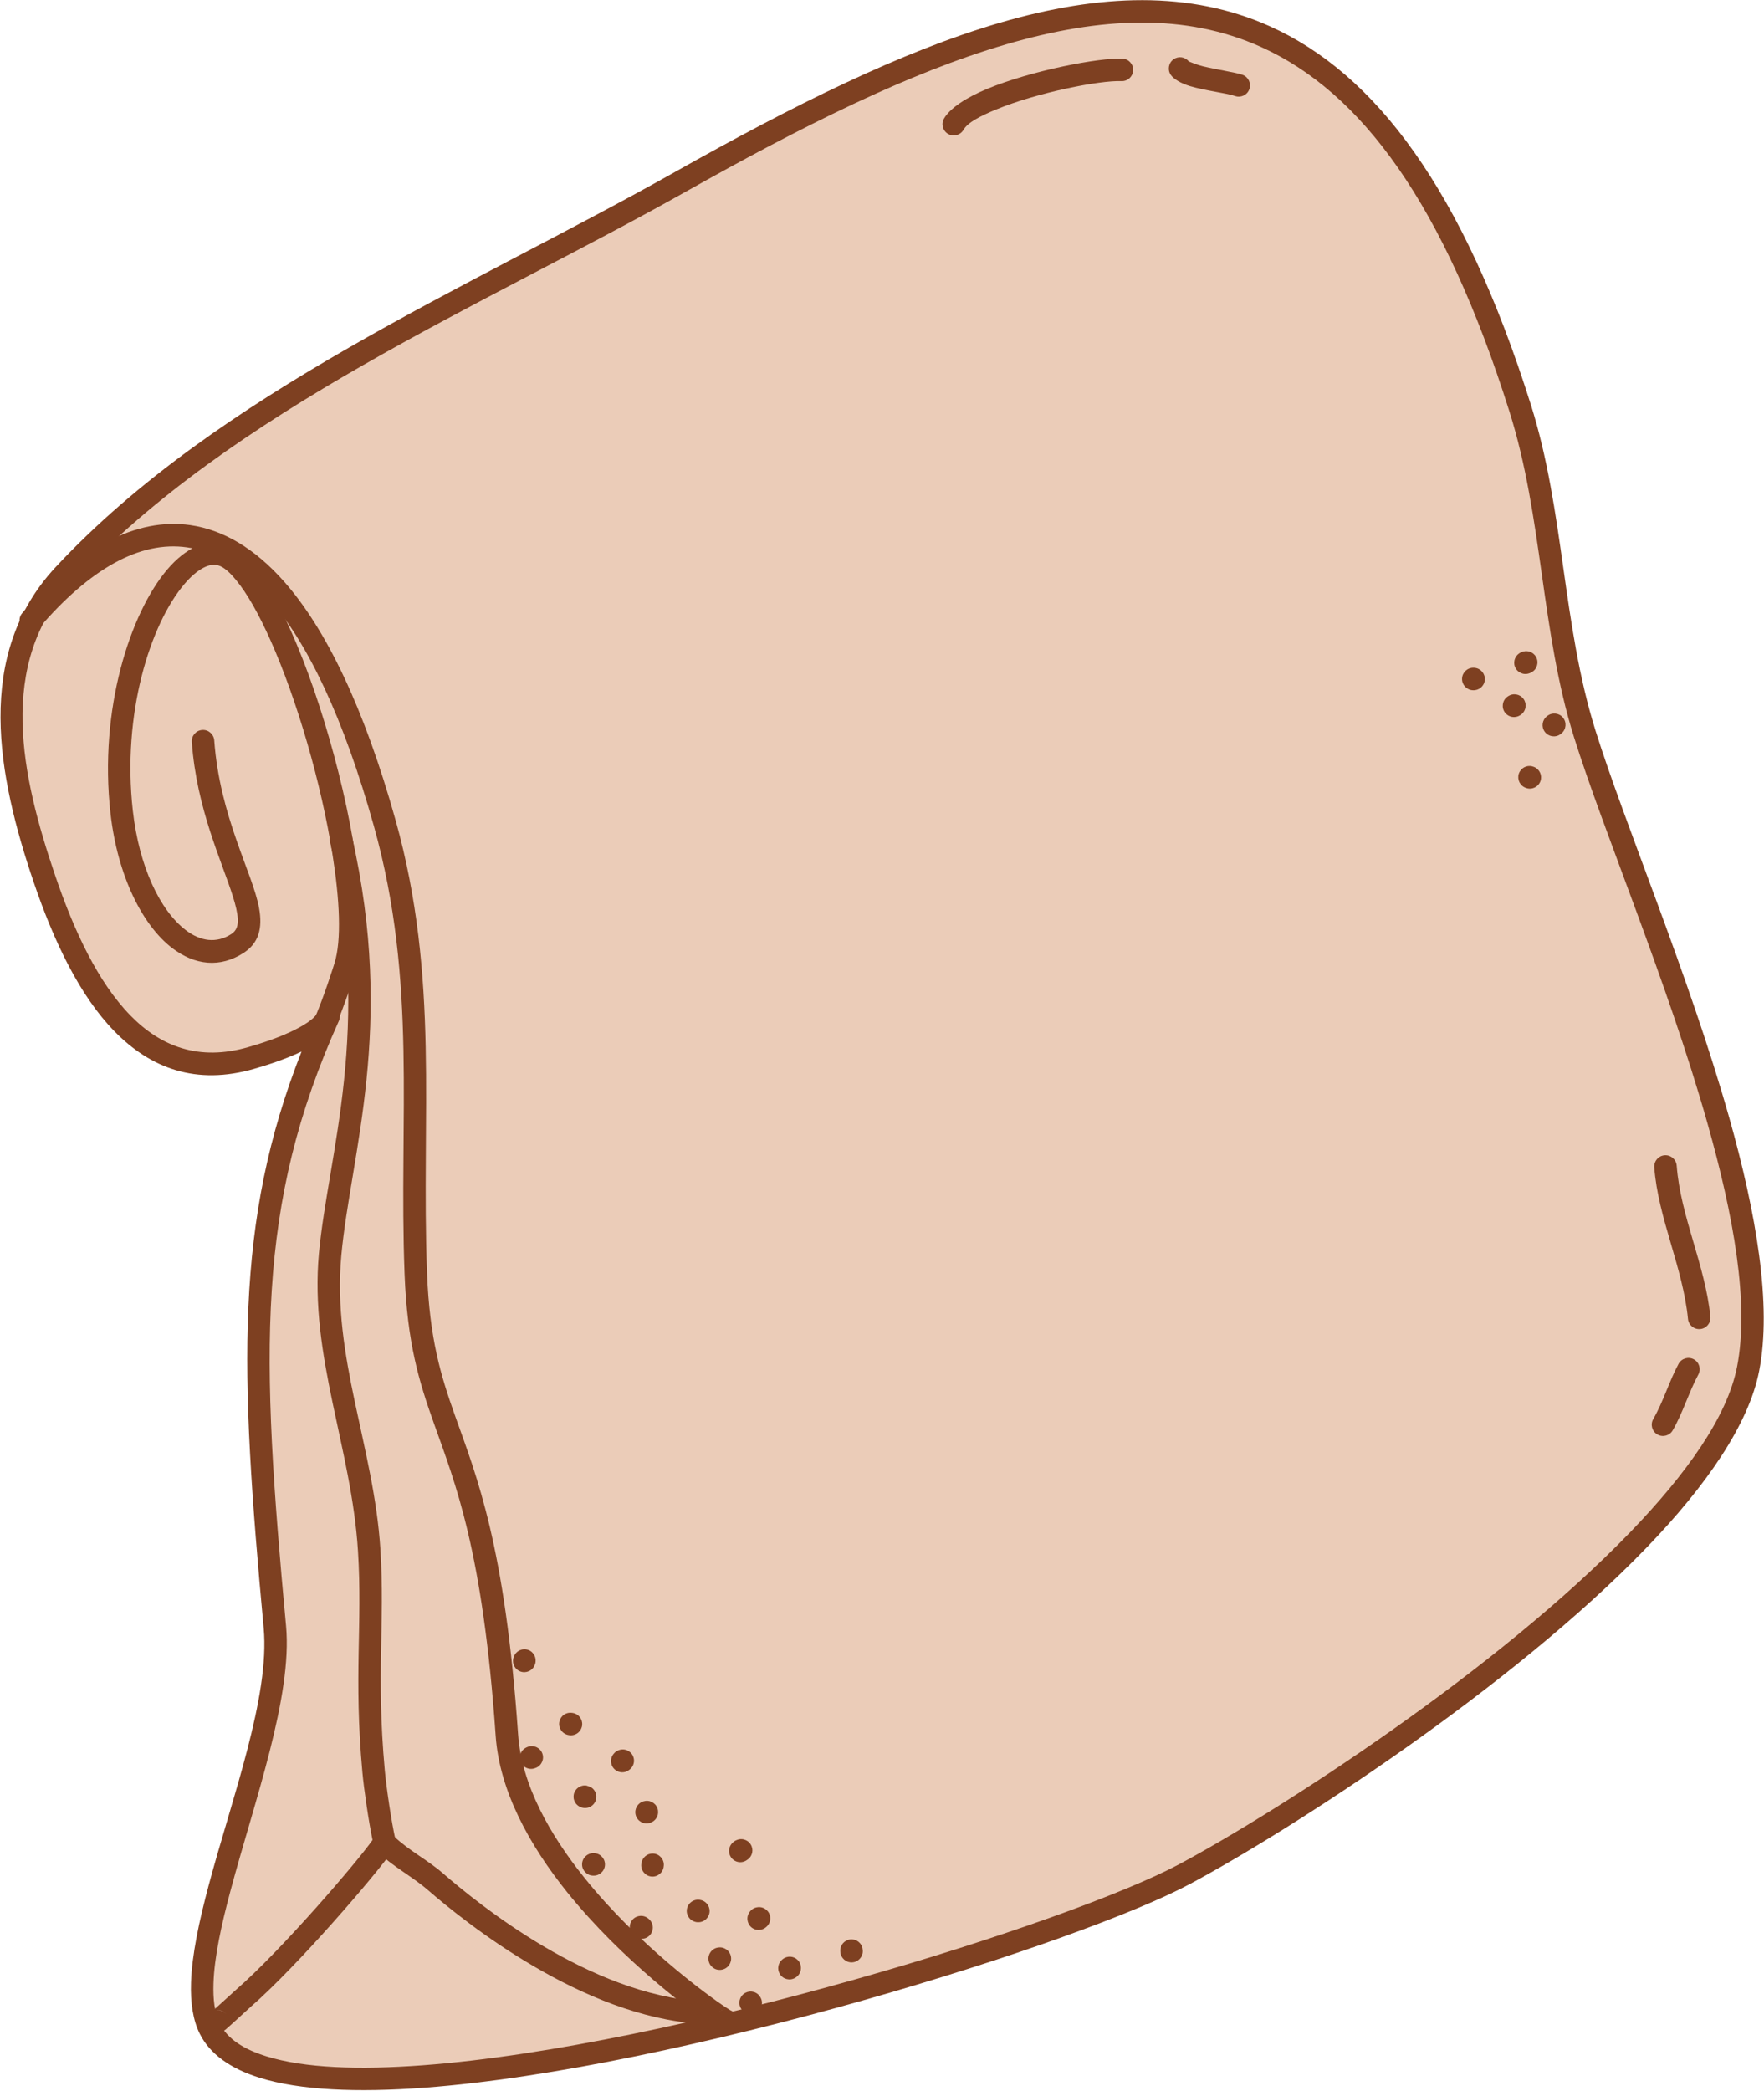 <?xml version="1.0" encoding="UTF-8" standalone="no"?><!DOCTYPE svg PUBLIC "-//W3C//DTD SVG 1.1//EN" "http://www.w3.org/Graphics/SVG/1.1/DTD/svg11.dtd"><svg width="100%" height="100%" viewBox="0 0 2615 3099" version="1.1" xmlns="http://www.w3.org/2000/svg" xmlns:xlink="http://www.w3.org/1999/xlink" xml:space="preserve" xmlns:serif="http://www.serif.com/" style="fill-rule:evenodd;clip-rule:evenodd;stroke-linejoin:round;stroke-miterlimit:2;"><g id="Bag"><path d="M487.254,1506.14c-15.569,31.583 -84.909,53.348 -114.921,62.008c-159.052,45.899 -248.433,-94.956 -306.363,-265.222c-51.844,-152.378 -88.052,-325.78 28.769,-451.067c240.296,-257.709 610.609,-411.65 913.689,-582.237c580.392,-326.668 997.899,-448.739 1245.14,335.487c49.756,157.821 46.306,324.774 95.616,482.35c72.26,230.92 289.195,701.895 242.246,941.583c-50.118,255.863 -621.812,634.407 -835.16,748.66c-230.462,123.416 -1336.14,449.413 -1445.32,229.166c-55.525,-112.009 112.448,-423.477 96.502,-595.34c-37.923,-408.737 -44.909,-628.262 79.798,-905.388Z" style="fill:#ebccb8;"/><path d="M447,1558.63c-99.732,253.131 -91.671,471.477 -56.139,854.442c9.426,101.601 -47.095,252.569 -81.434,381.046c-14.31,53.539 -24.916,103.327 -26.286,144.506c-0.996,29.915 2.943,55.605 12.88,75.651c14.86,29.976 45.363,51.897 89.104,65.498c59.36,18.457 144.362,22.082 243.847,14.675c379.265,-28.239 972.892,-215.146 1135.17,-302.049c150.27,-80.473 477.179,-291.306 677.121,-498.836c87.822,-91.155 151.021,-182.155 166.526,-261.312c19.171,-97.87 -4.158,-233.588 -44.495,-376.217c-59.318,-209.741 -154.811,-434.89 -198.2,-573.548c-49.313,-157.587 -45.867,-324.551 -95.627,-482.384c-100.902,-320.048 -231.012,-491.178 -387.021,-561.152c-118.072,-52.959 -251.64,-48.611 -400.514,-5.135c-145.643,42.532 -306.303,122.58 -481.677,221.288c-304.503,171.387 -676.281,326.477 -917.705,585.395c-121.198,129.981 -86.144,309.714 -32.358,467.801c29.841,87.706 68.141,167.643 119.104,219.937c53.748,55.152 121.252,80.866 207.659,55.931c16.631,-4.8 44.83,-13.514 70.046,-25.537Zm55.452,-45.646c3.731,-8.29 0.13,-18.04 -8.093,-21.916c-8.223,-3.875 -18.035,-0.446 -22.054,7.708c-4.977,10.096 -17.437,18.209 -31.403,25.626c-25.108,13.334 -55.943,22.761 -73.19,27.738c-72.644,20.964 -129.357,-0.801 -174.545,-47.168c-47.973,-49.226 -83.329,-124.849 -111.419,-207.409c-49.902,-146.673 -87.267,-313.737 25.181,-434.333c239.168,-256.5 608.016,-409.292 909.674,-579.078c172.861,-97.294 331.116,-176.418 474.672,-218.34c140.325,-40.979 266.236,-46.366 377.528,3.552c149.811,67.194 271.979,233.427 368.872,540.761c49.753,157.81 46.299,324.751 95.606,482.316c43.323,138.447 138.708,363.242 197.937,572.665c38.693,136.814 62.248,266.857 43.859,360.738c-14.566,74.361 -75.319,158.96 -157.82,244.592c-197.477,204.971 -520.435,413.098 -668.852,492.578c-160.37,85.881 -747.1,270.285 -1121.91,298.193c-94.421,7.03 -175.136,4.254 -231.475,-13.264c-33.397,-10.385 -57.79,-25.586 -69.135,-48.473c-7.832,-15.797 -10.216,-36.161 -9.432,-59.737c1.301,-39.055 11.603,-86.23 25.175,-137.008c35.365,-132.314 92.13,-288.097 82.422,-392.732c-37.57,-404.928 -45.144,-622.465 78.4,-897.009Z" style="fill:#7e4021;"/><path d="M848.24,2538.82c-8.505,-1.406 -16.798,3.97 -18.881,12.482c-2.186,8.935 3.294,17.964 12.229,20.15c2.43,0.595 4.642,0.791 7.139,0.44c9.11,-1.28 15.466,-9.714 14.186,-18.823c-1.082,-7.702 -7.279,-13.436 -14.673,-14.249Z" style="fill:#7e4021;"/><path d="M862.009,2679.01c6.157,2.08 13.238,0.434 17.818,-4.732c6.102,-6.883 5.468,-17.425 -1.415,-23.528c-2.585,-2.291 -8.603,-4.018 -9.067,-4.148c-8.882,-1.32 -17.265,4.675 -18.843,13.573c-1.484,8.374 3.575,16.407 11.507,18.835Zm7.336,-32.408l0.478,0.072c-0.169,-0.03 -0.506,-0.081 -0.506,-0.081l0.028,0.009Z" style="fill:#7e4021;"/><path d="M950.881,2761.89l-0.165,1.104c-1.022,9.142 5.57,17.393 14.712,18.415c9.142,1.022 17.393,-5.57 18.415,-14.712c-0.038,0.343 -0.158,1.05 -0.158,1.05c0,0 0.35,-2.163 0.385,-3.2c0.306,-9.193 -6.909,-16.906 -16.103,-17.212c-8.671,-0.289 -16.025,6.113 -17.086,14.555Z" style="fill:#7e4021;"/><path d="M932.055,2623.91c0.522,-0.31 0.977,-0.646 1.426,-1.047c5.859,-4.576 8.118,-12.704 4.997,-19.823c-3.694,-8.425 -13.532,-12.266 -21.956,-8.572c-3.268,1.432 -4.576,2.375 -6.91,5.2c-5.858,7.092 -4.856,17.606 2.236,23.464c5.919,4.889 14.22,5 20.207,0.778Zm1.426,-1.047c0.579,-0.515 1.148,-1.14 1.831,-1.967c-0.799,0.968 -1.684,1.822 -2.639,2.556c-0.854,0.593 -1.779,1.111 -2.767,1.544c0.863,-0.378 1.55,-0.716 2.149,-1.086l0.201,-0.138l0.417,-0.32l0.171,-0.114l0.637,-0.475Z" style="fill:#7e4021;"/><path d="M953.541,2670.11c-8.506,2.629 -13.485,11.549 -11.164,20.223c2.377,8.886 11.521,14.17 20.407,11.793l0.292,-0.087c8.24,-2.1 13.679,-10.183 12.325,-18.747c-1.437,-9.085 -9.981,-15.295 -19.066,-13.858c-0.913,0.144 -2.526,0.599 -2.794,0.676Zm-0,0l0.629,-0.185c-0.23,0.061 -0.668,0.196 -0.668,0.196l0.039,-0.011Z" style="fill:#7e4021;"/><path d="M1107.19,2757.01c6.854,-4.036 10.02,-12.542 7.116,-20.233c-3.249,-8.606 -12.874,-12.955 -21.479,-9.706c-3.501,1.321 -5.487,2.676 -7.894,5.405c-6.085,6.899 -5.424,17.439 1.474,23.524c5.951,5.25 14.614,5.479 20.783,1.01Zm-0.788,0.437c-0.577,0.304 -1.178,0.573 -1.802,0.809c0.677,-0.256 1.268,-0.518 1.802,-0.809Zm1.141,-0.696c0.831,-0.588 1.569,-1.296 2.388,-2.225c-0.735,0.833 -1.535,1.576 -2.388,2.225Z" style="fill:#7e4021;"/><path d="M1037.51,2815.97c-0.51,-0.093 -0.901,-0.135 -1.187,-0.151c-8.09,-0.787 -15.758,4.459 -17.77,12.583c-2.211,8.929 3.242,17.973 12.171,20.185c2.067,0.512 0.885,0.368 3.531,0.529c9.182,0.56 17.09,-6.44 17.65,-15.621c0.535,-8.768 -5.824,-16.375 -14.395,-17.525Zm-1.187,-0.151c-0.43,-0.031 -0.621,-0.003 -0.621,-0.003c0,-0 0.282,0.01 0.581,0.029c0.296,0.018 0.589,0.043 0.88,0.077c0.525,0.076 1.05,0.179 1.575,0.309c-0.469,-0.116 -0.876,-0.201 -1.228,-0.261l-0.347,-0.048l-0.099,-0.017l-0.741,-0.086Z" style="fill:#7e4021;"/><path d="M1064.2,2886.67c-8.828,1.413 -15.013,9.601 -13.884,18.538c1.152,9.126 9.497,15.6 18.623,14.447c0.761,-0.096 0.349,-0.03 1.237,-0.193c9.047,-1.662 15.042,-10.357 13.379,-19.404c-1.659,-9.031 -10.326,-15.021 -19.355,-13.388Z" style="fill:#7e4021;"/><path d="M1160.12,2904.01c-6.505,4.975 -8.505,14.125 -4.349,21.447c4.541,8 14.722,10.808 22.722,6.267c1.577,-0.895 2.558,-1.656 3.846,-2.91c6.592,-6.416 6.736,-16.976 0.32,-23.568c-6.092,-6.26 -15.922,-6.705 -22.539,-1.236Zm-0.324,0.267l-0.04,0.037l0.137,-0.115l-0.097,0.078Zm0.48,-0.384c0.553,-0.42 1.142,-0.806 1.762,-1.158c-0.691,0.393 -1.239,0.743 -1.762,1.158Z" style="fill:#7e4021;"/><path d="M1135.94,2856.16c3.998,-3.359 6.359,-8.544 5.893,-14.14c-0.764,-9.167 -8.826,-15.989 -17.993,-15.226c-4.201,0.35 -6.848,1.789 -9.04,3.462c-1.625,1.24 -3.187,2.766 -4.752,5.589c-4.458,8.046 -1.545,18.198 6.501,22.656c6.451,3.574 14.255,2.411 19.391,-2.341Zm-4.225,2.593c-1.584,0.675 -3.3,1.109 -5.108,1.26c2.056,-0.172 3.709,-0.631 5.108,-1.26Zm6.48,-5.155l-0.039,0.053l0.023,-0.03l0.016,-0.023Zm0.537,-0.8l-0.17,0.258l0.133,-0.195l0.037,-0.063Z" style="fill:#7e4021;"/><path d="M1245.73,2893c0.533,9.011 8.19,15.994 17.256,15.654c9.052,-0.34 16.156,-7.854 16.036,-16.861c-0.036,-0.476 -0.323,-4.061 -0.869,-5.744c-2.839,-8.749 -12.248,-13.547 -20.997,-10.708c-7.643,2.48 -12.271,9.973 -11.426,17.659Zm33.292,-1.207l0.004,0.052c-0,0 -0.004,-0.318 -0.01,-0.47l0.006,0.418Z" style="fill:#7e4021;"/><path d="M881.653,2746.83c-0.604,-0.054 -1.208,-0.076 -1.814,-0.086c-9.197,-0.161 -16.794,7.176 -16.954,16.373c-0.161,9.198 7.176,16.795 16.373,16.955c-0.192,-0.003 -0.384,-0.024 -0.576,-0.042c9.162,0.82 17.266,-5.952 18.086,-15.114c0.82,-9.162 -5.953,-17.266 -15.115,-18.086Z" style="fill:#7e4021;"/><path d="M940.139,2869.66c5.059,4.4 12.509,5.473 18.776,2.133c8.117,-4.327 11.195,-14.43 6.868,-22.548c-1.666,-3.125 -3.9,-5.25 -6.836,-7.056c-7.835,-4.821 -18.109,-2.373 -22.929,5.461c-4.533,7.369 -2.638,16.895 4.121,22.01Z" style="fill:#7e4021;"/><path d="M1098.32,2976.88c3.906,7.033 12.461,10.389 20.26,7.55c8.456,-3.078 12.91,-12.304 10.151,-20.795c-0.215,-0.67 -1.667,-4.794 -5.161,-7.783c-6.989,-5.98 -17.519,-5.16 -23.499,1.829c-4.723,5.521 -5.205,13.249 -1.751,19.199Zm30.411,-13.245l0.033,0.092c-0,-0 -0.13,-0.403 -0.223,-0.659l0.19,0.567Z" style="fill:#7e4021;"/><path d="M794.489,2620.28c8.516,-3.395 12.696,-13.058 9.328,-21.595c-3.375,-8.557 -13.063,-12.763 -21.62,-9.388c-1.21,0.478 -2.359,0.989 -3.474,1.658c-7.884,4.738 -10.439,14.986 -5.702,22.871c4.462,7.425 13.81,10.123 21.468,6.454Z" style="fill:#7e4021;"/><path d="M761.782,2455.41c-3.128,7.48 -0.399,16.335 6.741,20.666c7.865,4.77 18.124,2.257 22.894,-5.608c0.855,-1.411 1.711,-3.761 1.827,-4.086c2.767,-8.478 -1.662,-17.702 -10.101,-20.8c-8.61,-3.161 -18.164,1.241 -21.361,9.828Zm31.462,10.972l-0.199,0.589c0.082,-0.224 0.213,-0.627 0.213,-0.627l-0.014,0.038Z" style="fill:#7e4021;"/><path d="M552.243,2727.28c-22.069,31.575 -134.085,162.568 -202.655,222.248c-2.127,1.852 -34.385,31.148 -36.409,32.986c-0.598,0.412 -1.172,0.87 -1.721,1.372c-6.791,6.205 -7.265,16.756 -1.06,23.546c0.621,0.68 12.235,10.647 24.079,0.732c5.987,-5.013 34.771,-31.556 36.995,-33.492c70.978,-61.777 187.193,-197.961 208.691,-229.142c3.291,-4.773 4.954,-8.312 5.497,-10.012c1.305,-4.084 0.921,-7.255 0.448,-9.33c-5.739,-25.165 -13.344,-76.482 -15.686,-102.213c-13.041,-143.239 0.414,-216.779 -6.47,-326.918c-9.478,-151.66 -71.925,-284.888 -57.974,-436.19c13.876,-150.488 80.349,-336.997 15.756,-621.031c-2.04,-8.97 -10.978,-14.596 -19.948,-12.556c-8.97,2.04 -14.596,10.978 -12.556,19.948c63.509,279.264 -2.801,462.617 -16.445,610.578c-14.112,153.051 48.311,287.918 57.899,441.33c6.904,110.458 -6.537,184.209 6.542,327.861c2.26,24.833 9.24,72.51 15.017,100.283Zm-232.754,252.556c5.516,-1.078 11.449,0.66 15.515,5.11c-2.754,-3.014 -7.554,-6.805 -15.515,-5.11Zm-0.172,0.034l-0.119,0.029l0.229,-0.051l-0.11,0.022Z" style="fill:#7e4021;"/><path d="M561.558,2746.4c21.109,20.195 50.526,35.758 72.579,54.894c55.989,48.586 228.887,187.384 404.121,198.483c9.18,0.582 17.105,-6.399 17.686,-15.579c0.582,-9.18 -6.399,-17.106 -15.579,-17.687c-166.95,-10.575 -331.039,-144.103 -384.382,-190.392c-21.662,-18.799 -50.647,-33.968 -71.383,-53.805c-6.646,-6.359 -17.205,-6.125 -23.564,0.522c-6.359,6.646 -6.125,17.205 0.522,23.564Z" style="fill:#7e4021;"/><path d="M1082.65,2979.58c-1.088,-0.654 -3.668,-2.23 -6.173,-3.883c-30.333,-20.012 -131.128,-94.159 -209.815,-192.057c-51.237,-63.746 -93.396,-137.564 -98.638,-213.151c-19.445,-280.434 -61.189,-381.345 -93.525,-472.306c-20.868,-58.701 -37.725,-113.114 -41.47,-211.879c-8.85,-233.418 19.05,-435.795 -46.556,-670.456c-46.603,-166.686 -103.127,-283.422 -165.315,-353.829c-43.772,-49.556 -90.7,-76.782 -139.111,-83.686c-79.454,-11.332 -164.765,32.447 -249.111,130.416c-6.002,6.971 -5.215,17.503 1.756,23.505c6.971,6.001 17.503,5.214 23.505,-1.757c74.826,-86.911 148.657,-129.217 219.143,-119.165c41.551,5.926 81.266,30.22 118.834,72.754c59.821,67.725 113.369,180.399 158.196,340.737c64.848,231.946 36.602,432.027 45.35,662.744c3.919,103.377 21.528,160.339 43.371,221.781c31.729,89.252 72.6,188.283 91.68,463.446c5.686,81.998 50.329,162.578 105.91,231.729c81.54,101.446 186.006,178.259 217.439,198.998c7.766,5.124 12.855,7.366 13.948,7.655c8.997,2.376 14.055,-2.156 16.283,-4.419c6.454,-6.554 6.373,-17.115 -0.182,-23.569c-1.632,-1.608 -3.514,-2.81 -5.519,-3.608Zm-17.267,3.039l-0.105,0.101l0.413,-0.36l-0.308,0.259Zm6.099,-3.455c-2.251,0.686 -4.062,1.753 -5.541,2.985c1.678,-1.372 3.563,-2.368 5.541,-2.985Zm0.269,-0.084l-0.065,0.021l0.246,-0.069l-0.181,0.048Z" style="fill:#7e4021;"/><path d="M2255.06,966.892c-8.21,3.341 -12.411,12.602 -9.403,21.031c3.091,8.664 12.634,13.188 21.298,10.097c1.299,-0.464 2.423,-0.972 3.628,-1.641c8.043,-4.465 10.948,-14.618 6.484,-22.661c-4.344,-7.827 -14.077,-10.789 -22.007,-6.826Z" style="fill:#7e4021;"/><path d="M2253.41,1060.15c7.373,-4.275 10.397,-13.562 6.731,-21.438c-3.882,-8.339 -13.804,-11.958 -22.143,-8.076c-1.413,0.658 -2.439,1.284 -3.691,2.231c-7.339,5.546 -8.793,16.007 -3.247,23.345c5.301,7.013 15.091,8.652 22.35,3.938Zm-0.646,0.358l-0.699,0.348c0.249,-0.116 0.48,-0.23 0.699,-0.348Zm1.059,-0.632c0.19,-0.128 0.382,-0.266 0.583,-0.418l-0.583,0.418Z" style="fill:#7e4021;"/><path d="M2293.38,1061.46c-7.233,5.452 -8.789,15.734 -3.442,23.092c5.406,7.442 15.838,9.094 23.28,3.688c0.989,-0.719 0.463,-0.305 1.582,-1.24c7.06,-5.897 8.005,-16.416 2.109,-23.476c-5.897,-7.06 -16.416,-8.005 -23.476,-2.109l-0.053,0.045Zm-0.2,0.159c-0.04,0.037 -0.08,0.073 -0.12,0.11l0.269,-0.226l-0.149,0.116Z" style="fill:#7e4021;"/><path d="M2274.06,1136.72l-0.053,-0.023l-0.01,-0.004c-7.769,-3.377 -16.995,-0.36 -21.194,7.198c-4.468,8.041 -1.567,18.196 6.474,22.664c1.109,0.616 1.857,0.929 3.014,1.342c8.666,3.086 18.207,-1.444 21.293,-10.11c3.015,-8.467 -1.241,-17.771 -9.524,-21.067Zm-0.027,-0.01l0.641,0.295l-0.191,-0.1l-0.423,-0.185l-0.027,-0.01l-0.036,-0.017l-0.522,-0.198l0.558,0.215Z" style="fill:#7e4021;"/><path d="M2183.32,1023.06c8.945,0.66 16.86,-5.923 17.788,-14.904c0.946,-9.15 -5.715,-17.346 -14.865,-18.292c-0.542,-0.056 -1.071,-0.09 -1.616,-0.109c-9.193,-0.321 -16.917,6.882 -17.239,16.075c-0.319,9.145 6.807,16.837 15.932,17.23Z" style="fill:#7e4021;"/><path d="M2452.33,1730.2c5.613,75.435 42.474,148.176 49.985,224.793c0.898,9.154 9.059,15.858 18.213,14.961c9.155,-0.898 15.859,-9.059 14.961,-18.214c-7.486,-76.359 -44.324,-148.833 -49.918,-224.013c-0.683,-9.174 -8.684,-16.067 -17.857,-15.384c-9.174,0.682 -16.067,8.684 -15.384,17.857Z" style="fill:#7e4021;"/><path d="M2488.32,2021.55c-14.014,26.056 -22.346,55.492 -37.517,81.876c-4.585,7.974 -1.834,18.171 6.141,22.756c7.974,4.585 18.171,1.834 22.756,-6.141c15.33,-26.66 23.816,-56.373 37.977,-82.702c4.357,-8.101 1.317,-18.215 -6.784,-22.572c-8.101,-4.358 -18.216,-1.318 -22.573,6.783Z" style="fill:#7e4021;"/><path d="M1428.27,192.436c6.367,-10.995 24.966,-20.436 47.881,-29.918c61.191,-25.32 154.058,-43.662 186.317,-42.289c9.19,0.391 16.969,-6.753 17.36,-15.943c0.391,-9.191 -6.752,-16.97 -15.943,-17.361c-34.685,-1.476 -134.686,17.568 -200.479,44.792c-31.52,13.042 -55.225,28.892 -63.982,44.016c-4.609,7.96 -1.889,18.165 6.072,22.774c7.96,4.61 18.165,1.889 22.774,-6.071Z" style="fill:#7e4021;"/><path d="M1762.33,91.106c-5.446,-6.811 -15.338,-8.298 -22.575,-3.219c-7.53,5.284 -9.353,15.687 -4.068,23.216c4.204,5.992 14.551,12.379 28.724,16.627c21.976,6.586 54.994,10.498 66.301,14.568c8.655,3.116 18.212,-1.381 21.327,-10.036c3.116,-8.655 -1.381,-18.211 -10.036,-21.327c-10.125,-3.644 -36.867,-7.38 -58.767,-12.664c-8.689,-2.097 -19.724,-6.669 -20.906,-7.165Z" style="fill:#7e4021;"/><path d="M457.222,1527.4c-3.507,1.48 -6.526,4.167 -8.374,7.83c-4.143,8.213 -0.839,18.244 7.374,22.387c5.213,2.63 11.11,3.073 17.513,-0.271c3.606,-1.883 8.813,-6.695 13.579,-14.853c15.327,-26.237 38.878,-99.944 40.588,-105.549c8.678,-28.444 9.85,-72.089 4.729,-123.58c-11.473,-115.372 -53.66,-271.69 -101.635,-378.871c-18.118,-40.476 -37.172,-74.06 -55.622,-96.313c-14.442,-17.42 -29.121,-28.259 -42.631,-32.177c-26.196,-7.596 -57.076,5.439 -84.922,38.267c-54.403,64.136 -101.543,206.213 -84.006,361.35c10.581,93.601 47.921,166.55 91.631,199.736c33.449,25.395 70.756,29.58 105.642,7.049c22.451,-14.5 28.478,-36.406 22.906,-66.764c-9.534,-51.95 -58.257,-135.17 -66.398,-248.27c-0.66,-9.175 -8.645,-16.088 -17.82,-15.427c-9.175,0.66 -16.088,8.645 -15.427,17.82c7.142,99.229 44.352,176.108 61.062,229.514c3.896,12.45 6.633,23.416 7.098,32.94c0.465,9.52 -1.652,17.113 -9.506,22.186c-22.284,14.393 -46.034,10.625 -67.401,-5.597c-38.514,-29.241 -69.341,-94.456 -78.665,-176.931c-16.289,-144.102 25.771,-276.47 76.304,-336.043c9.563,-11.275 19.293,-19.773 29.023,-24.633c7.305,-3.649 14.441,-5.141 21.195,-3.182c8.574,2.486 17.089,10.382 26.254,21.436c16.955,20.451 34.208,51.461 50.858,88.658c40.032,89.433 75.905,214.016 92.378,318.511c10.635,67.458 13.544,126.264 3.07,160.595c-1.274,4.177 -15.26,48.365 -28.234,79.082c-3.451,8.17 -8.404,17.249 -10.563,21.1Zm13.081,0.025l0.027,0.011l-0.009,-0.005l-0.018,-0.006Z" style="fill:#7e4021;"/></g></svg>